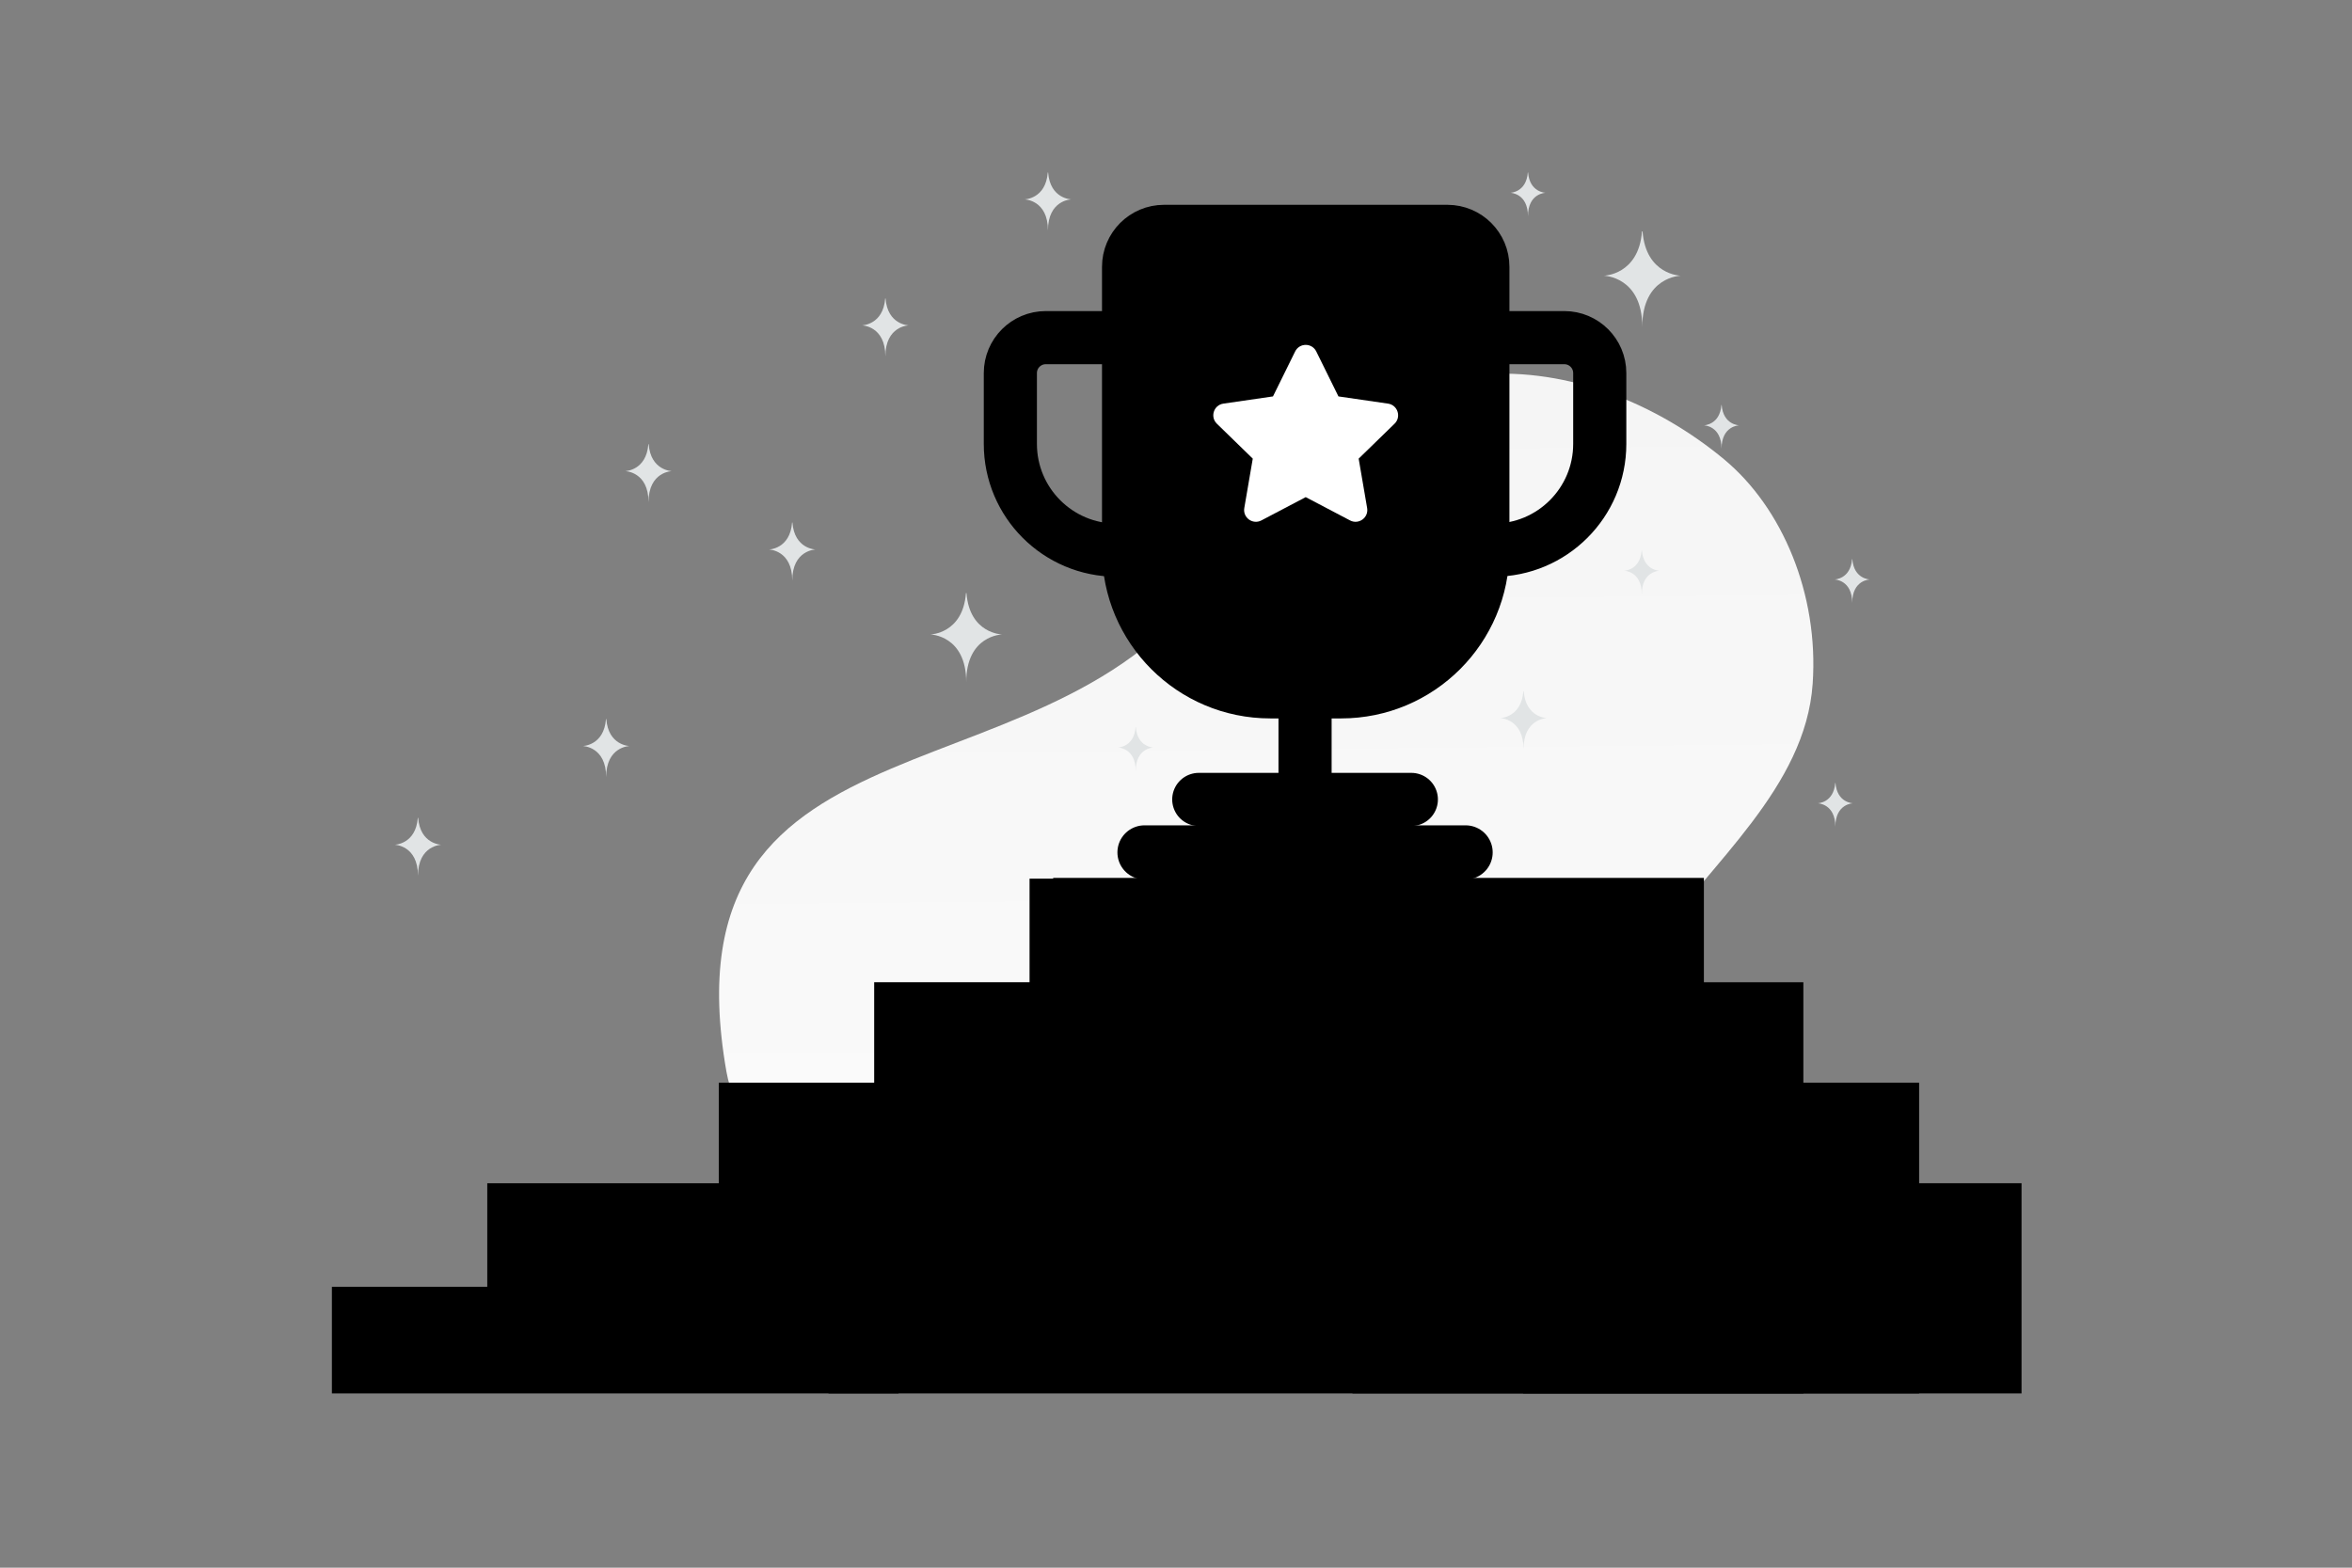 <svg width="900" height="600" viewBox="0 0 900 600" fill="none" xmlns="http://www.w3.org/2000/svg"><rect x="0" y="0" width="900" height="600" fill="#808080" stroke="none"/><path fill="transparent" d="M0 0h900v600H0z"/><path d="M277.988 410.24c9.974 56.687 145.877 145.079 270.985 71.593 58.186-34.18 45.311-65.471 83.056-119.427 22.498-32.159 58.866-60.975 61.598-100.755 2.366-34.337-11.662-67.393-33.89-85.848-49.991-41.505-135.286-58.057-192.967 39.05-57.681 97.107-214.487 49.184-188.782 195.387z" fill="url(#a)"/><path fill="#000000" stroke="#000000" stroke-width="2.026" d="M404.013 337.013h246.974v194.974H404.013z"/><path fill="#000000" stroke="#000000" stroke-width="2.026" d="M518.544 376.937h170.507V532.29H518.544z"/><path fill="#000000" stroke="#000000" stroke-width="2.026" d="M583.827 415.407h149.524v116.882H583.827z"/><path fill="#000000" stroke="#000000" stroke-width="2.026" d="M623.013 453.878h149.524v78.412H623.013zm-304.98 19.818h303.405v58.594H318.033z"/><path fill="#000" stroke="#000000" stroke-width="2.026" d="M128.013 493.514H342.82v38.776H128.013z"/><path fill="#000" stroke="#000000" stroke-width="2.026" d="M187.467 453.878h214.807v39.942H187.467z"/><path fill="#000" stroke="#000000" stroke-width="2.026" d="M276.065 415.407h214.807v38.776H276.065z"/><path fill="#000" stroke="#000000" stroke-width="2.026" d="M335.519 376.937h214.807v38.776H335.519z"/><path fill="#000" stroke="#000000" stroke-width="2.026" d="M394.973 337.301H609.78v39.942H394.973z"/><path fill-rule="evenodd" clip-rule="evenodd" d="M513.194 264.79H486.08c-29.946 0-54.226-24.28-54.226-54.227V102.11c0-7.483 6.073-13.556 13.557-13.556h108.453c7.483 0 13.556 6.073 13.556 13.556v108.453c0 29.947-24.28 54.227-54.226 54.227z" fill="#000" stroke="#000" stroke-width="20.335"/><path d="M499.382 251.742v54.226" stroke="#000" stroke-width="20.335"/><path d="M458.712 305.968h81.34" stroke="#000" stroke-width="20.335" stroke-linecap="round" stroke-linejoin="round"/><path d="M437.944 326.24H560.82" stroke="#000000" stroke-width="20.72" stroke-linecap="round" stroke-linejoin="round"/><path d="M557.922 129.223h40.67c7.483 0 13.557 6.074 13.557 13.557v27.113c0 22.464-18.207 40.67-40.67 40.67h-13.557m-117.08-81.34h-40.67c-7.483 0-13.557 6.074-13.557 13.557v27.113c0 22.464 18.207 40.67 40.67 40.67h13.557" stroke="#000" stroke-width="20.335" stroke-linecap="round" stroke-linejoin="round"/><path fill-rule="evenodd" clip-rule="evenodd" d="m499.628 190.261 16.977 8.92c3.301 1.735 7.169-1.067 6.534-4.748l-3.241-18.898 13.735-13.372c2.675-2.607 1.202-7.152-2.496-7.685l-18.975-2.759-8.488-17.205c-1.651-3.352-6.424-3.352-8.083 0l-8.48 17.205-18.974 2.759c-3.699.533-5.171 5.078-2.497 7.685l13.736 13.372-3.242 18.898c-.634 3.681 3.233 6.483 6.534 4.748l16.977-8.92h-.017z" fill="#fff"/><path d="M628.315 88.553h.214c1.267 16.715 14.618 16.972 14.618 16.972s-14.722.268-14.722 19.58c0-19.312-14.722-19.58-14.722-19.58s13.345-.257 14.612-16.972zM369.626 227h.2c1.181 15.586 13.631 15.826 13.631 15.826s-13.729.249-13.729 18.259c0-18.01-13.728-18.259-13.728-18.259s12.445-.24 13.626-15.826zm213.291 37.528h.13c.77 10.154 8.88 10.31 8.88 10.31s-8.944.163-8.944 11.895c0-11.732-8.943-11.895-8.943-11.895s8.107-.156 8.877-10.31zM338.72 114.217h.13c.77 10.154 8.88 10.31 8.88 10.31s-8.943.163-8.943 11.895c0-11.732-8.944-11.895-8.944-11.895s8.107-.156 8.877-10.31zm-106.843 161h.13c.769 10.154 8.88 10.31 8.88 10.31s-8.944.163-8.944 11.895c0-11.732-8.943-11.895-8.943-11.895s8.107-.156 8.877-10.31zm-72 37.783h.13c.769 10.154 8.88 10.31 8.88 10.31s-8.944.162-8.944 11.895c0-11.733-8.943-11.895-8.943-11.895s8.107-.156 8.877-10.31zM400.936 66h.13c.769 10.153 8.88 10.31 8.88 10.31s-8.944.162-8.944 11.895c0-11.733-8.943-11.895-8.943-11.895s8.107-.157 8.877-10.31zm-97.844 134h.13c.77 10.154 8.881 10.31 8.881 10.31s-8.944.162-8.944 11.895c0-11.733-8.943-11.895-8.943-11.895s8.107-.156 8.876-10.31zm-54.999-30h.13c.769 10.154 8.88 10.31 8.88 10.31s-8.944.162-8.944 11.895c0-11.733-8.943-11.895-8.943-11.895s8.107-.156 8.877-10.31zm186.44 108.312h.098c.581 7.664 6.703 7.782 6.703 7.782s-6.751.123-6.751 8.979c0-8.856-6.75-8.979-6.75-8.979s6.119-.118 6.7-7.782zm193.647-67.66h.098c.581 7.665 6.703 7.783 6.703 7.783s-6.751.122-6.751 8.978c0-8.856-6.75-8.978-6.75-8.978s6.119-.118 6.7-7.783zM708.7 214h.098c.581 7.664 6.703 7.782 6.703 7.782s-6.75.123-6.75 8.979c0-8.856-6.751-8.979-6.751-8.979s6.119-.118 6.7-7.782zm-6.448 85.652h.098c.581 7.665 6.703 7.783 6.703 7.783s-6.751.122-6.751 8.978c0-8.856-6.751-8.978-6.751-8.978s6.12-.118 6.701-7.783zM584.629 66h.098c.581 7.664 6.703 7.782 6.703 7.782s-6.751.123-6.751 8.979c0-8.856-6.751-8.979-6.751-8.979s6.12-.118 6.701-7.782zm74.071 89h.098c.581 7.664 6.703 7.782 6.703 7.782s-6.75.123-6.75 8.979c0-8.856-6.751-8.979-6.751-8.979s6.119-.118 6.7-7.782z" fill="#E1E4E5"/><defs><linearGradient id="a" x1="486.791" y1="715.394" x2="476.839" y2="-255.841" gradientUnits="userSpaceOnUse"><stop stop-color="#fff"/><stop offset="1" stop-color="#EEE"/></linearGradient></defs></svg>
